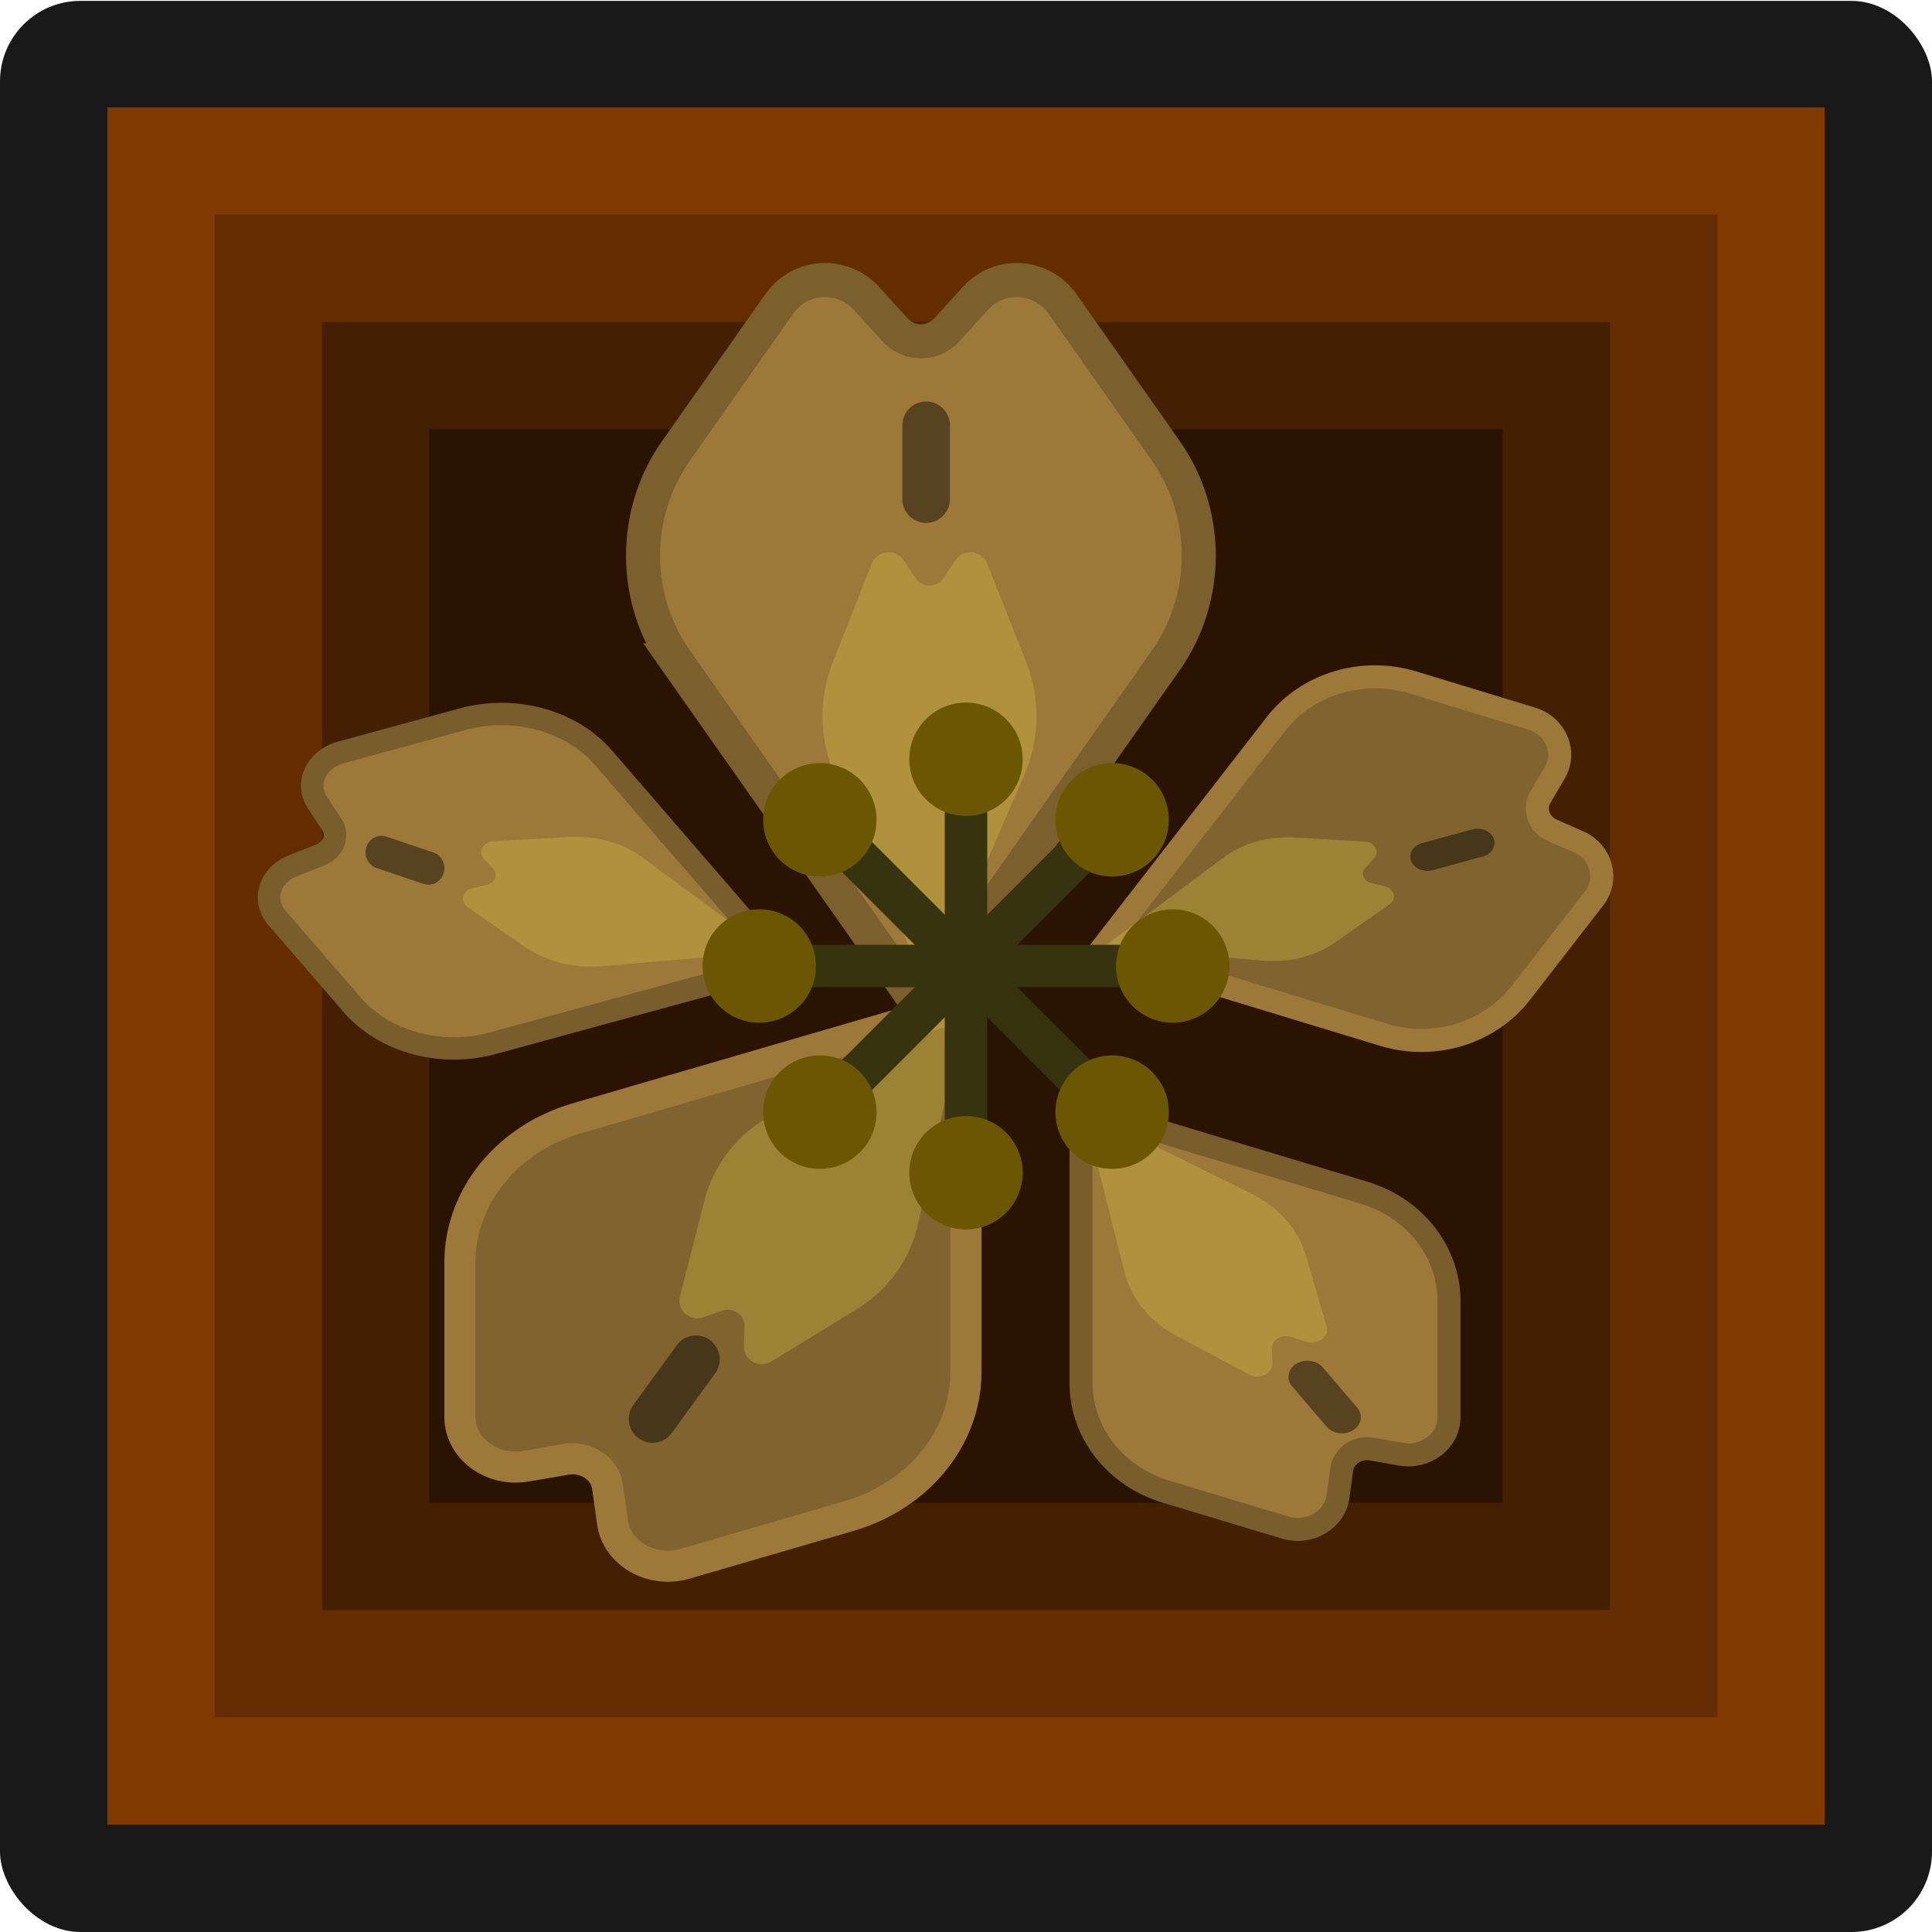 <?xml version="1.0" encoding="UTF-8" standalone="no"?>
<svg
   xmlns:dc="http://purl.org/dc/elements/1.1/"
   xmlns:cc="http://creativecommons.org/ns#"
   xmlns:rdf="http://www.w3.org/1999/02/22-rdf-syntax-ns#"
   xmlns:svg="http://www.w3.org/2000/svg"
   xmlns="http://www.w3.org/2000/svg"
   xmlns:sodipodi="http://sodipodi.sourceforge.net/DTD/sodipodi-0.dtd"
   xmlns:inkscape="http://www.inkscape.org/namespaces/inkscape"
   width="100"
   height="100"
   viewBox="0 0 100 100"
   version="1.1"
   id="svg60"
   sodipodi:docname="map-planter-07.svg"
   inkscape:version="0.92.2 (5c3e80d, 2017-08-06)">
  <defs
     id="defs64" />
  <sodipodi:namedview
     pagecolor="#ffffff"
     bordercolor="#666666"
     borderopacity="1"
     objecttolerance="10"
     gridtolerance="10"
     guidetolerance="10"
     inkscape:pageopacity="0"
     inkscape:pageshadow="2"
     inkscape:window-width="1920"
     inkscape:window-height="1017"
     id="namedview62"
     showgrid="true"
     inkscape:showpageshadow="false"
     scale-x="1"
     fit-margin-top="0"
     fit-margin-left="0"
     fit-margin-right="0"
     fit-margin-bottom="0"
     inkscape:zoom="8.7830104"
     inkscape:cx="45.683508"
     inkscape:cy="57.273881"
     inkscape:window-x="1912"
     inkscape:window-y="-8"
     inkscape:window-maximized="1"
     inkscape:current-layer="svg60"
     inkscape:snap-nodes="false">
    <inkscape:grid
       type="xygrid"
       id="grid1044"
       empspacing="8"
       spacingy="1"
       spacingx="1"
       originx="0"
       originy="0" />
  </sodipodi:namedview>
  <rect
     style="fill:#191919;fill-opacity:1;stroke:none;stroke-width:5.24;stroke-linecap:butt;stroke-linejoin:miter;stroke-miterlimit:4;stroke-dasharray:none;stroke-opacity:1"
     id="rect2209-9"
     width="100"
     height="99.955"
     x="-9.5703126e-007"
     y="0.045"
     rx="4.167"
     ry="4.167" />
  <rect
     y="5.556"
     x="5.556"
     height="88.889"
     width="88.889"
     id="rect2217-7"
     style="fill:#803a01;fill-opacity:1;stroke:none;stroke-width:4.659;stroke-linecap:butt;stroke-linejoin:miter;stroke-miterlimit:4;stroke-dasharray:none;stroke-opacity:1" />
  <rect
     y="11.111"
     x="11.111"
     height="77.778"
     width="77.778"
     id="rect2211-2"
     style="fill:#642d01;fill-opacity:1;stroke:none;stroke-width:4.077;stroke-linecap:butt;stroke-linejoin:miter;stroke-miterlimit:4;stroke-dasharray:none;stroke-opacity:1" />
  <rect
     style="fill:#451f01;fill-opacity:1;stroke:none;stroke-width:3.494;stroke-linecap:butt;stroke-linejoin:miter;stroke-miterlimit:4;stroke-dasharray:none;stroke-opacity:1"
     id="rect2213-3"
     width="66.667"
     height="66.667"
     x="16.667"
     y="16.667" />
  <rect
     y="22.222"
     x="22.222"
     height="55.556"
     width="55.556"
     id="rect2215-2"
     style="fill:#2b1301;fill-opacity:1;stroke:none;stroke-width:2.912;stroke-linecap:butt;stroke-linejoin:miter;stroke-miterlimit:4;stroke-dasharray:none;stroke-opacity:1" />
  <g
     transform="matrix(0.343,0,0,0.343,-17.013,-289.292)"
     id="g24" />
  <g
     transform="matrix(0.343,0,0,0.343,-17.013,-289.292)"
     id="g26" />
  <g
     transform="matrix(0.343,0,0,0.343,-17.013,-289.292)"
     id="g28" />
  <g
     transform="matrix(0.343,0,0,0.343,-17.013,-289.292)"
     id="g30" />
  <g
     transform="matrix(0.343,0,0,0.343,-17.013,-289.292)"
     id="g32" />
  <g
     transform="matrix(0.343,0,0,0.343,-17.013,-289.292)"
     id="g34-3" />
  <g
     transform="matrix(0.343,0,0,0.343,-17.013,-289.292)"
     id="g36" />
  <g
     transform="matrix(0.343,0,0,0.343,-17.013,-289.292)"
     id="g38" />
  <g
     transform="matrix(0.343,0,0,0.343,-17.013,-289.292)"
     id="g40" />
  <g
     transform="matrix(0.343,0,0,0.343,-17.013,-289.292)"
     id="g42" />
  <g
     transform="matrix(0.343,0,0,0.343,-17.013,-289.292)"
     id="g44" />
  <g
     transform="matrix(0.343,0,0,0.343,-17.013,-289.292)"
     id="g46" />
  <g
     transform="matrix(0.343,0,0,0.343,-17.013,-289.292)"
     id="g48" />
  <g
     transform="matrix(0.343,0,0,0.343,-17.013,-289.292)"
     id="g50" />
  <g
     transform="matrix(0.343,0,0,0.343,-17.013,-289.292)"
     id="g52" />
  <g
     transform="matrix(0.395,0,0,0.395,-285.254,-155.511)"
     id="g46-6" />
  <g
     transform="matrix(0.395,0,0,0.395,-285.254,-155.511)"
     id="g48-0" />
  <g
     transform="matrix(0.395,0,0,0.395,-285.254,-155.511)"
     id="g50-1" />
  <g
     transform="matrix(0.395,0,0,0.395,-285.254,-155.511)"
     id="g52-1" />
  <g
     transform="matrix(0.395,0,0,0.395,-285.254,-155.511)"
     id="g54" />
  <g
     transform="matrix(0.395,0,0,0.395,-285.254,-155.511)"
     id="g56" />
  <g
     transform="matrix(0.395,0,0,0.395,-285.254,-155.511)"
     id="g58" />
  <g
     transform="matrix(0.395,0,0,0.395,-285.254,-155.511)"
     id="g60" />
  <g
     transform="matrix(0.395,0,0,0.395,-285.254,-155.511)"
     id="g62" />
  <g
     transform="matrix(0.395,0,0,0.395,-285.254,-155.511)"
     id="g64" />
  <g
     transform="matrix(0.395,0,0,0.395,-285.254,-155.511)"
     id="g66" />
  <g
     transform="matrix(0.395,0,0,0.395,-285.254,-155.511)"
     id="g68" />
  <g
     transform="matrix(0.395,0,0,0.395,-285.254,-155.511)"
     id="g70" />
  <g
     transform="matrix(0.395,0,0,0.395,-285.254,-155.511)"
     id="g72" />
  <g
     transform="matrix(0.395,0,0,0.395,-285.254,-155.511)"
     id="g74" />
  <g
     transform="matrix(0.593,0,0,0.593,-338.669,-107.099)"
     id="g50-3" />
  <g
     transform="matrix(0.593,0,0,0.593,-338.669,-107.099)"
     id="g52-7" />
  <g
     transform="matrix(0.593,0,0,0.593,-338.669,-107.099)"
     id="g54-9" />
  <g
     transform="matrix(0.593,0,0,0.593,-338.669,-107.099)"
     id="g56-2" />
  <g
     transform="matrix(0.593,0,0,0.593,-338.669,-107.099)"
     id="g58-9" />
  <g
     transform="matrix(0.593,0,0,0.593,-338.669,-107.099)"
     id="g60-5" />
  <g
     transform="matrix(0.593,0,0,0.593,-338.669,-107.099)"
     id="g62-1" />
  <g
     transform="matrix(0.593,0,0,0.593,-338.669,-107.099)"
     id="g64-9" />
  <g
     transform="matrix(0.593,0,0,0.593,-338.669,-107.099)"
     id="g66-7" />
  <g
     transform="matrix(0.593,0,0,0.593,-338.669,-107.099)"
     id="g68-4" />
  <g
     transform="matrix(0.593,0,0,0.593,-338.669,-107.099)"
     id="g70-4" />
  <g
     transform="matrix(0.593,0,0,0.593,-338.669,-107.099)"
     id="g72-4" />
  <g
     transform="matrix(0.593,0,0,0.593,-338.669,-107.099)"
     id="g74-9" />
  <g
     transform="matrix(0.593,0,0,0.593,-338.669,-107.099)"
     id="g76" />
  <g
     transform="matrix(0.593,0,0,0.593,-338.669,-107.099)"
     id="g78" />
  <path
     inkscape:connector-curvature="0"
     style="fill:#9d7939;fill-opacity:1;stroke:#7b5f2d;stroke-width:1.762;stroke-miterlimit:4;stroke-dasharray:none;stroke-opacity:1"
     d="M 34.987,34.178 47.666,52.21 60.345,34.178 c 2.272,-3.232 2.272,-7.608 0,-10.84 l -5.338,-7.592 c -1.086,-1.544 -3.264,-1.685 -4.528,-0.293 l -1.458,1.606 c -0.734,0.808 -1.976,0.808 -2.71,0 l -1.458,-1.606 c -1.264,-1.392 -3.442,-1.251 -4.528,0.293 l -5.338,7.592 c -2.272,3.232 -2.272,7.608 0,10.84 z"
     id="path2-7" />
  <path
     inkscape:connector-curvature="0"
     style="opacity:0.3;fill:#dacc41;fill-opacity:1;stroke-width:0.148;enable-background:new"
     d="M 43.194,40.095 48.109,51.452 53.025,40.095 c 0.798,-1.843 0.832,-3.939 0.094,-5.808 l -2.01,-5.092 c -0.285,-0.722 -1.242,-0.827 -1.669,-0.183 l -0.598,0.9 c -0.351,0.529 -1.113,0.529 -1.464,0 l -0.598,-0.9 c -0.428,-0.644 -1.385,-0.539 -1.669,0.183 l -2.009,5.093 c -0.738,1.869 -0.704,3.965 0.094,5.808 z"
     id="path4" />
  <path
     inkscape:connector-curvature="0"
     style="fill:#9d7939;fill-opacity:1;stroke:#795d2c;stroke-width:1.159;stroke-miterlimit:4;stroke-dasharray:none;stroke-opacity:1"
     d="M 25.508,53.997 40.477,49.911 31.226,39.213 c -1.658,-1.917 -4.597,-2.72 -7.28,-1.987 l -6.302,1.72 c -1.282,0.35 -1.868,1.594 -1.218,2.586 l 0.75,1.145 c 0.377,0.576 0.097,1.3 -0.611,1.58 l -1.407,0.556 c -1.22,0.482 -1.616,1.777 -0.824,2.694 l 3.895,4.504 c 1.658,1.917 4.597,2.72 7.28,1.987 z"
     id="path6-9" />
  <path
     id="path10-30"
     d="m 31.114,50.013 8.747,-0.746 -6.545,-4.846 C 32.253,43.635 30.85,43.238 29.426,43.32 l -3.878,0.224 c -0.55,0.032 -0.835,0.557 -0.497,0.916 l 0.472,0.503 c 0.277,0.295 0.107,0.728 -0.328,0.833 l -0.74,0.178 c -0.529,0.127 -0.673,0.69 -0.251,0.983 l 2.978,2.062 c 1.093,0.757 2.512,1.116 3.931,0.995 z"
     style="opacity:0.3;fill:#dacc41;fill-opacity:1;stroke-width:0.096;enable-background:new"
     inkscape:connector-curvature="0" />
  <path
     inkscape:connector-curvature="0"
     style="fill:#80632f;fill-opacity:1;stroke:#9d7939;stroke-width:1.611;stroke-miterlimit:4;stroke-dasharray:none;stroke-opacity:1"
     d="M 50,71 V 52.015 L 29.859,57.882 C 26.249,58.933 23.805,61.949 23.805,65.351 v 7.993 c 0,1.626 1.651,2.85 3.432,2.544 l 2.055,-0.352 c 1.034,-0.177 2.021,0.465 2.152,1.402 l 0.261,1.861 c 0.227,1.613 2.035,2.642 3.76,2.14 l 8.48,-2.47 C 47.556,77.418 50,74.402 50,71 Z"
     id="path14-8" />
  <path
     inkscape:connector-curvature="0"
     style="opacity:0.3;fill:#dacc41;stroke-width:0.141;enable-background:new;fill-opacity:1"
     d="m 47.524,63.332 2.477,-11.317 -10.222,5.804 c -1.659,0.942 -2.857,2.502 -3.321,4.325 l -1.264,4.965 c -0.179,0.704 0.516,1.32 1.213,1.074 l 0.975,-0.343 c 0.572,-0.201 1.172,0.225 1.153,0.821 l -0.032,1.014 c -0.023,0.725 0.789,1.183 1.418,0.798 l 4.43,-2.712 c 1.626,-0.996 2.771,-2.594 3.173,-4.431 z"
     id="path18-7" />
  <path
     inkscape:connector-curvature="0"
     style="fill:#80632f;fill-opacity:1;stroke:#9d7939;stroke-width:1.194;stroke-miterlimit:4;stroke-dasharray:none;stroke-opacity:1"
     d="m 71.609,53.561 -14.599,-4.443 9.023,-11.633 c 1.617,-2.085 4.483,-2.957 7.1,-2.161 l 6.147,1.871 c 1.25,0.38 1.822,1.733 1.188,2.812 l -0.731,1.245 c -0.368,0.626 -0.095,1.414 0.596,1.718 l 1.372,0.604 c 1.19,0.524 1.576,1.933 0.803,2.929 l -3.799,4.898 c -1.617,2.085 -4.483,2.957 -7.1,2.161 z"
     id="path20-8" />
  <path
     inkscape:connector-curvature="0"
     style="opacity:0.3;fill:#dacc41;stroke-width:0.091;enable-background:new;fill-opacity:1"
     d="m 65.39,49.727 -8.261,-0.711 6.182,-4.618 c 1.003,-0.749 2.329,-1.128 3.673,-1.05 l 3.663,0.213 c 0.52,0.03 0.789,0.531 0.47,0.873 l -0.446,0.479 c -0.262,0.281 -0.101,0.694 0.31,0.794 l 0.699,0.169 c 0.5,0.121 0.636,0.658 0.237,0.936 l -2.813,1.965 c -1.032,0.722 -2.372,1.064 -3.713,0.948 z"
     id="path24" />
  <path
     inkscape:connector-curvature="0"
     style="fill:#9d7939;fill-opacity:1;stroke:#795d2c;stroke-width:1.191;stroke-miterlimit:4;stroke-dasharray:none;stroke-opacity:1"
     d="M 55.954,71.595 V 57.323 l 14.645,4.41 c 2.625,0.79 4.402,3.057 4.402,5.615 v 6.009 c 0,1.222 -1.2,2.142 -2.496,1.913 l -1.494,-0.265 c -0.752,-0.133 -1.469,0.35 -1.565,1.054 l -0.19,1.399 c -0.165,1.213 -1.48,1.986 -2.734,1.609 l -6.166,-1.857 c -2.625,-0.79 -4.402,-3.057 -4.402,-5.615 z"
     id="path26-3" />
  <path
     inkscape:connector-curvature="0"
     style="opacity:0.3;fill:#dacc41;stroke-width:0.112;enable-background:new;fill-opacity:1"
     d="m 58.203,65.864 -2.101,-8.372 8.673,4.294 c 1.408,0.697 2.424,1.851 2.818,3.199 l 1.072,3.673 c 0.152,0.521 -0.437,0.976 -1.029,0.795 l -0.827,-0.254 c -0.486,-0.149 -0.995,0.167 -0.979,0.607 l 0.027,0.75 c 0.019,0.537 -0.67,0.875 -1.203,0.59 l -3.759,-2.006 c -1.38,-0.737 -2.351,-1.919 -2.692,-3.278 z"
     id="path28-6" />
  <path
     id="path30-6"
     d="m 47.937,27.064 c -0.68,0 -1.231,-0.551 -1.231,-1.231 V 22.013 c 0,-0.68 0.551,-1.231 1.231,-1.231 0.68,0 1.231,0.551 1.231,1.231 v 3.82 c 0,0.68 -0.551,1.231 -1.231,1.231 z"
     inkscape:connector-curvature="0"
     style="fill:#000000;fill-opacity:0.449;stroke-width:0.164" />
  <path
     id="path32-2"
     d="m 22.178,45.793 c -0.084,0 -0.17,-0.014 -0.255,-0.042 l -2.434,-0.821 c -0.433,-0.146 -0.67,-0.629 -0.529,-1.078 0.141,-0.449 0.606,-0.696 1.039,-0.549 l 2.434,0.821 c 0.433,0.146 0.67,0.629 0.529,1.078 -0.113,0.362 -0.436,0.591 -0.784,0.591 z"
     inkscape:connector-curvature="0"
     style="fill:#000000;fill-opacity:0.449;stroke-width:0.112" />
  <path
     id="path34-3"
     d="m 33.776,74.678 c -0.251,0 -0.504,-0.076 -0.722,-0.235 -0.55,-0.4 -0.672,-1.169 -0.272,-1.719 l 2.246,-3.091 c 0.399,-0.55 1.169,-0.672 1.719,-0.272 0.55,0.4 0.672,1.169 0.272,1.719 l -2.246,3.091 c -0.241,0.331 -0.616,0.507 -0.997,0.507 z"
     inkscape:connector-curvature="0"
     style="stroke-width:0.164;fill:#000000;fill-opacity:0.449" />
  <path
     id="path36-2"
     d="m 69.461,74.189 c -0.303,0 -0.602,-0.119 -0.794,-0.343 l -1.788,-2.092 c -0.318,-0.372 -0.221,-0.893 0.217,-1.164 0.438,-0.27 1.051,-0.188 1.369,0.184 l 1.788,2.092 c 0.318,0.372 0.221,0.893 -0.217,1.164 -0.174,0.108 -0.375,0.159 -0.575,0.159 z"
     inkscape:connector-curvature="0"
     style="fill:#000000;fill-opacity:0.449;stroke-width:0.12" />
  <path
     id="path38-4"
     d="m 73.878,45.077 c -0.371,0 -0.716,-0.198 -0.837,-0.51 -0.15,-0.387 0.103,-0.803 0.565,-0.929 l 2.598,-0.707 c 0.462,-0.126 0.959,0.086 1.109,0.473 0.15,0.387 -0.103,0.803 -0.565,0.929 l -2.598,0.707 c -0.09,0.025 -0.182,0.036 -0.272,0.036 z"
     inkscape:connector-curvature="0"
     style="fill:#000000;fill-opacity:0.449;stroke-width:0.107" />
  <path
     inkscape:connector-curvature="0"
     style="fill:#37330f;stroke-width:0.147;fill-opacity:1"
     d="m 50,51.1 c -0.607,0 -1.1,-0.492 -1.1,-1.1 V 39.3 c 0,-0.607 0.492,-1.1 1.1,-1.1 0.607,0 1.1,0.492 1.1,1.1 v 10.7 c 0,0.607 -0.492,1.1 -1.1,1.1 z"
     id="path6" />
  <circle
     style="fill:#6b5701;fill-opacity:1;stroke-width:0.147"
     cx="50"
     cy="39.3"
     r="2.935"
     id="circle8" />
  <path
     inkscape:connector-curvature="0"
     style="fill:#37330f;stroke-width:0.147;fill-opacity:1"
     d="m 50,51.1 c -0.281,0 -0.563,-0.107 -0.777,-0.322 l -7.566,-7.566 c -0.429,-0.43 -0.429,-1.126 0,-1.555 0.429,-0.429 1.126,-0.429 1.555,0 l 7.566,7.566 c 0.429,0.43 0.429,1.126 0,1.555 -0.215,0.214 -0.496,0.322 -0.777,0.322 z"
     id="path10-3" />
  <circle
     style="fill:#6b5701;fill-opacity:1;stroke-width:0.147"
     cx="42.435"
     cy="42.433"
     r="2.935"
     id="circle12" />
  <path
     inkscape:connector-curvature="0"
     style="fill:#37330f;stroke-width:0.147;fill-opacity:1"
     d="M 50,51.1 H 39.3 c -0.607,0 -1.1,-0.492 -1.1,-1.1 0,-0.607 0.492,-1.1 1.1,-1.1 h 10.7 c 0.607,0 1.1,0.492 1.1,1.1 0,0.607 -0.492,1.1 -1.1,1.1 z"
     id="path14-4" />
  <circle
     style="fill:#6b5701;fill-opacity:1;stroke-width:0.147"
     cx="39.3"
     cy="50"
     r="2.935"
     id="circle16" />
  <path
     inkscape:connector-curvature="0"
     style="fill:#37330f;stroke-width:0.147;fill-opacity:1"
     d="m 42.434,58.665 c -0.281,0 -0.563,-0.107 -0.777,-0.322 -0.429,-0.43 -0.429,-1.126 0,-1.555 l 7.566,-7.566 c 0.429,-0.429 1.126,-0.429 1.555,0 0.429,0.43 0.429,1.126 0,1.555 l -7.566,7.566 c -0.215,0.215 -0.496,0.322 -0.777,0.322 z"
     id="path18-8" />
  <circle
     style="fill:#6b5701;fill-opacity:1;stroke-width:0.147"
     cx="42.435"
     cy="57.565"
     r="2.935"
     id="circle20" />
  <path
     inkscape:connector-curvature="0"
     style="fill:#37330f;stroke-width:0.147;fill-opacity:1"
     d="m 50,61.799 c -0.607,0 -1.1,-0.492 -1.1,-1.1 V 50 c 0,-0.607 0.492,-1.1 1.1,-1.1 0.607,0 1.1,0.492 1.1,1.1 v 10.7 c 0,0.607 -0.492,1.1 -1.1,1.1 z"
     id="path22-7" />
  <circle
     style="fill:#6b5701;fill-opacity:1;stroke-width:0.147"
     cx="50"
     cy="60.7"
     r="2.935"
     id="circle24" />
  <path
     inkscape:connector-curvature="0"
     style="fill:#37330f;stroke-width:0.147;fill-opacity:1"
     d="m 57.566,58.665 c -0.281,0 -0.563,-0.107 -0.777,-0.322 l -7.566,-7.566 c -0.429,-0.43 -0.429,-1.126 0,-1.555 0.429,-0.429 1.126,-0.429 1.555,0 l 7.566,7.566 c 0.429,0.43 0.429,1.126 0,1.555 -0.214,0.215 -0.496,0.322 -0.777,0.322 z"
     id="path26-9" />
  <circle
     style="fill:#6b5701;fill-opacity:1;stroke-width:0.147"
     cx="57.565"
     cy="57.565"
     r="2.935"
     id="circle28" />
  <path
     inkscape:connector-curvature="0"
     style="fill:#37330f;stroke-width:0.147;fill-opacity:1"
     d="M 60.7,51.1 H 50 c -0.607,0 -1.1,-0.492 -1.1,-1.1 0,-0.607 0.492,-1.1 1.1,-1.1 h 10.7 c 0.607,0 1.1,0.492 1.1,1.1 0,0.607 -0.492,1.1 -1.1,1.1 z"
     id="path30-0" />
  <circle
     style="fill:#6b5701;fill-opacity:1;stroke-width:0.147"
     cx="60.7"
     cy="50"
     r="2.935"
     id="circle32" />
  <path
     inkscape:connector-curvature="0"
     style="fill:#37330f;stroke-width:0.147;fill-opacity:1"
     d="m 50,51.1 c -0.281,0 -0.563,-0.107 -0.777,-0.322 -0.429,-0.43 -0.429,-1.126 0,-1.555 l 7.566,-7.566 c 0.429,-0.429 1.126,-0.429 1.555,0 0.429,0.43 0.429,1.126 0,1.555 l -7.566,7.566 c -0.215,0.214 -0.496,0.322 -0.778,0.322 z"
     id="path34-7" />
  <circle
     style="fill:#6b5701;fill-opacity:1;stroke-width:0.147"
     cx="57.565"
     cy="42.433"
     r="2.935"
     id="circle36" />
</svg>
